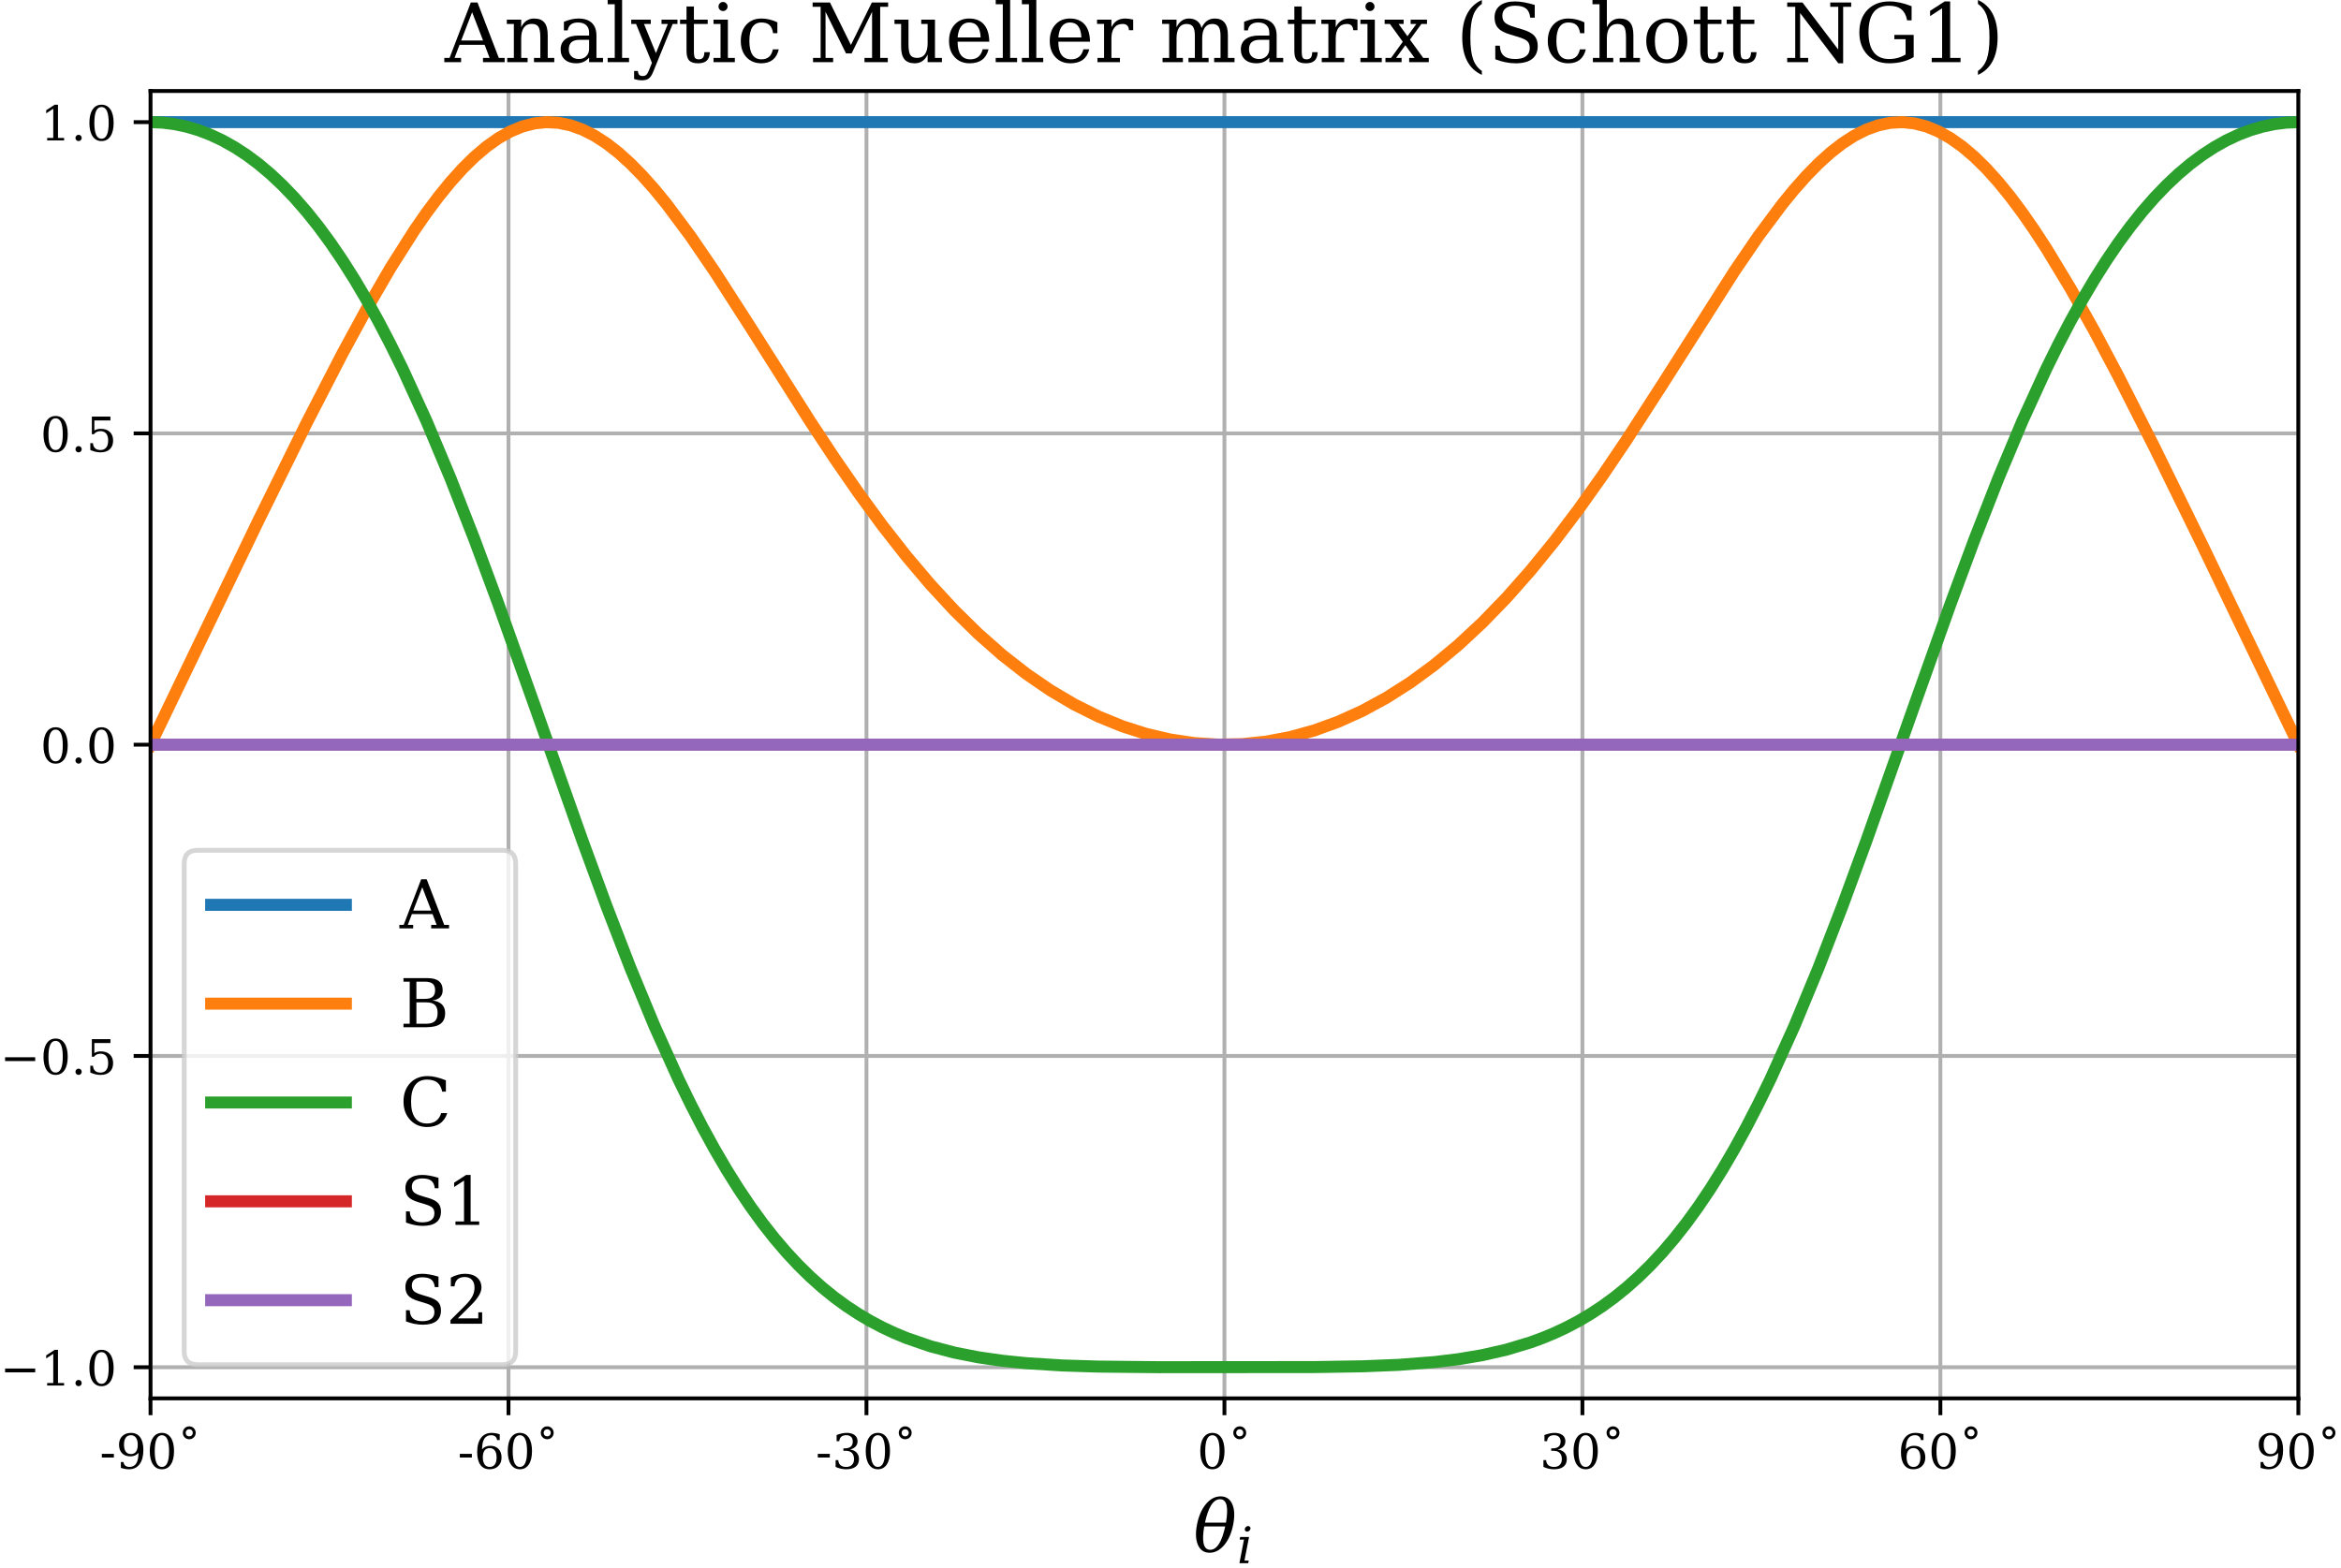 <?xml version="1.0" encoding="utf-8" standalone="no"?>
<!DOCTYPE svg PUBLIC "-//W3C//DTD SVG 1.1//EN"
  "http://www.w3.org/Graphics/SVG/1.1/DTD/svg11.dtd">
<!-- Created with matplotlib (https://matplotlib.org/) -->
<svg height="325.913pt" version="1.1" viewBox="0 0 486.545 325.913" width="486.545pt" xmlns="http://www.w3.org/2000/svg" xmlns:xlink="http://www.w3.org/1999/xlink">
 <defs>
  <style type="text/css">
*{stroke-linecap:butt;stroke-linejoin:round;}
  </style>
 </defs>
 <g id="figure_1">
  <g id="patch_1">
   <path d="M 0 325.913 
L 486.545 325.913 
L 486.545 0 
L 0 0 
z
" style="fill:#ffffff;"/>
  </g>
  <g id="axes_1">
   <g id="patch_2">
    <path d="M 31.283 290.717 
L 477.683 290.717 
L 477.683 18.917 
L 31.283 18.917 
z
" style="fill:#ffffff;"/>
   </g>
   <g id="matplotlib.axis_1">
    <g id="xtick_1">
     <g id="line2d_1">
      <path clip-path="url(#p47340dcf97)" d="M 31.283 290.717 
L 31.283 18.917 
" style="fill:none;stroke:#b0b0b0;stroke-linecap:square;stroke-width:0.8;"/>
     </g>
     <g id="line2d_2">
      <defs>
       <path d="M 0 0 
L 0 3.5 
" id="m800611d8b8" style="stroke:#000000;stroke-width:0.8;"/>
      </defs>
      <g>
       <use style="stroke:#000000;stroke-width:0.8;" x="31.283" xlink:href="#m800611d8b8" y="290.717"/>
      </g>
     </g>
     <g id="text_1">
      <!-- -90˚ -->
      <defs>
       <path d="M 4.391 30.609 
L 29.391 30.609 
L 29.391 23 
L 4.391 23 
z
" id="DejaVuSerif-45"/>
       <path d="M 46.781 32.672 
Q 43.5 29 39.25 27.188 
Q 35.016 25.391 29.688 25.391 
Q 18.844 25.391 12.562 31.938 
Q 6.297 38.484 6.297 49.812 
Q 6.297 60.891 13.109 67.547 
Q 19.922 74.219 31.297 74.219 
Q 43.656 74.219 50.266 65.016 
Q 56.891 55.812 56.891 38.719 
Q 56.891 19.578 49.016 9.078 
Q 41.156 -1.422 26.906 -1.422 
Q 23.047 -1.422 18.797 -0.688 
Q 14.547 0.047 10.109 1.516 
L 10.109 13.625 
L 15.578 13.625 
Q 16.219 8.688 19.391 6.047 
Q 22.562 3.422 27.875 3.422 
Q 37.359 3.422 41.984 10.562 
Q 46.625 17.719 46.781 32.672 
z
M 30.906 69.391 
Q 23.969 69.391 20.281 64.328 
Q 16.609 59.281 16.609 49.812 
Q 16.609 40.328 20.281 35.25 
Q 23.969 30.172 30.906 30.172 
Q 37.844 30.172 41.531 35.078 
Q 45.219 39.984 45.219 49.219 
Q 45.219 58.938 41.5 64.156 
Q 37.797 69.391 30.906 69.391 
z
" id="DejaVuSerif-57"/>
       <path d="M 31.781 3.422 
Q 39.266 3.422 42.969 11.625 
Q 46.688 19.828 46.688 36.375 
Q 46.688 52.984 42.969 61.188 
Q 39.266 69.391 31.781 69.391 
Q 24.312 69.391 20.594 61.188 
Q 16.891 52.984 16.891 36.375 
Q 16.891 19.828 20.594 11.625 
Q 24.312 3.422 31.781 3.422 
z
M 31.781 -1.422 
Q 19.922 -1.422 13.25 8.531 
Q 6.594 18.5 6.594 36.375 
Q 6.594 54.297 13.25 64.25 
Q 19.922 74.219 31.781 74.219 
Q 43.703 74.219 50.344 64.25 
Q 56.984 54.297 56.984 36.375 
Q 56.984 18.5 50.344 8.531 
Q 43.703 -1.422 31.781 -1.422 
z
" id="DejaVuSerif-48"/>
       <path d="M 38.375 74.422 
Q 38.375 68.797 34.484 64.891 
Q 30.609 60.984 25 60.984 
Q 19.391 60.984 15.5 64.891 
Q 11.625 68.797 11.625 74.422 
Q 11.625 80.031 15.5 83.906 
Q 19.391 87.797 25 87.797 
Q 30.609 87.797 34.484 83.906 
Q 38.375 80.031 38.375 74.422 
z
M 32.422 74.422 
Q 32.422 77.484 30.266 79.625 
Q 28.125 81.781 25 81.781 
Q 21.828 81.781 19.703 79.656 
Q 17.578 77.547 17.578 74.422 
Q 17.578 71.234 19.703 69.109 
Q 21.828 67 25 67 
Q 28.125 67 30.266 69.141 
Q 32.422 71.297 32.422 74.422 
z
" id="DejaVuSerif-730"/>
      </defs>
      <g transform="translate(20.73 305.316)scale(0.1 -0.1)">
       <use xlink:href="#DejaVuSerif-45"/>
       <use x="33.789" xlink:href="#DejaVuSerif-57"/>
       <use x="97.412" xlink:href="#DejaVuSerif-48"/>
       <use x="161.035" xlink:href="#DejaVuSerif-730"/>
      </g>
     </g>
    </g>
    <g id="xtick_2">
     <g id="line2d_3">
      <path clip-path="url(#p47340dcf97)" d="M 105.683 290.717 
L 105.683 18.917 
" style="fill:none;stroke:#b0b0b0;stroke-linecap:square;stroke-width:0.8;"/>
     </g>
     <g id="line2d_4">
      <g>
       <use style="stroke:#000000;stroke-width:0.8;" x="105.683" xlink:href="#m800611d8b8" y="290.717"/>
      </g>
     </g>
     <g id="text_2">
      <!-- -60˚ -->
      <defs>
       <path d="M 32.719 3.422 
Q 39.594 3.422 43.297 8.469 
Q 47.016 13.531 47.016 23 
Q 47.016 32.469 43.297 37.516 
Q 39.594 42.578 32.719 42.578 
Q 25.734 42.578 22.062 37.688 
Q 18.406 32.812 18.406 23.578 
Q 18.406 13.875 22.109 8.641 
Q 25.828 3.422 32.719 3.422 
z
M 16.797 40.141 
Q 20.125 43.797 24.312 45.594 
Q 28.516 47.406 33.797 47.406 
Q 44.672 47.406 51 40.859 
Q 57.328 34.328 57.328 23 
Q 57.328 11.922 50.516 5.25 
Q 43.703 -1.422 32.328 -1.422 
Q 19.969 -1.422 13.328 7.781 
Q 6.688 17 6.688 34.078 
Q 6.688 53.219 14.547 63.719 
Q 22.406 74.219 36.719 74.219 
Q 40.578 74.219 44.828 73.484 
Q 49.078 72.75 53.516 71.297 
L 53.516 59.281 
L 48 59.281 
Q 47.406 64.203 44.234 66.797 
Q 41.062 69.391 35.688 69.391 
Q 26.219 69.391 21.578 62.203 
Q 16.938 55.031 16.797 40.141 
z
" id="DejaVuSerif-54"/>
      </defs>
      <g transform="translate(95.13 305.316)scale(0.1 -0.1)">
       <use xlink:href="#DejaVuSerif-45"/>
       <use x="33.789" xlink:href="#DejaVuSerif-54"/>
       <use x="97.412" xlink:href="#DejaVuSerif-48"/>
       <use x="161.035" xlink:href="#DejaVuSerif-730"/>
      </g>
     </g>
    </g>
    <g id="xtick_3">
     <g id="line2d_5">
      <path clip-path="url(#p47340dcf97)" d="M 180.083 290.717 
L 180.083 18.917 
" style="fill:none;stroke:#b0b0b0;stroke-linecap:square;stroke-width:0.8;"/>
     </g>
     <g id="line2d_6">
      <g>
       <use style="stroke:#000000;stroke-width:0.8;" x="180.083" xlink:href="#m800611d8b8" y="290.717"/>
      </g>
     </g>
     <g id="text_3">
      <!-- -30˚ -->
      <defs>
       <path d="M 9.719 69.828 
Q 15.438 71.969 20.672 73.094 
Q 25.922 74.219 30.516 74.219 
Q 41.219 74.219 47.219 69.594 
Q 53.219 64.984 53.219 56.781 
Q 53.219 50.203 49.062 45.781 
Q 44.922 41.359 37.312 39.797 
Q 46.297 38.531 51.25 33.281 
Q 56.203 28.031 56.203 19.672 
Q 56.203 9.469 49.344 4.016 
Q 42.484 -1.422 29.594 -1.422 
Q 23.875 -1.422 18.422 -0.188 
Q 12.984 1.031 7.625 3.516 
L 7.625 17.672 
L 13.094 17.672 
Q 13.578 10.641 17.828 7.031 
Q 22.078 3.422 29.781 3.422 
Q 37.25 3.422 41.578 7.734 
Q 45.906 12.062 45.906 19.578 
Q 45.906 28.172 41.453 32.594 
Q 37.016 37.016 28.422 37.016 
L 23.781 37.016 
L 23.781 42 
L 26.219 42 
Q 34.766 42 39.031 45.531 
Q 43.312 49.078 43.312 56.203 
Q 43.312 62.594 39.797 65.984 
Q 36.281 69.391 29.688 69.391 
Q 23.094 69.391 19.453 66.266 
Q 15.828 63.141 15.188 56.984 
L 9.719 56.984 
z
" id="DejaVuSerif-51"/>
      </defs>
      <g transform="translate(169.53 305.316)scale(0.1 -0.1)">
       <use xlink:href="#DejaVuSerif-45"/>
       <use x="33.789" xlink:href="#DejaVuSerif-51"/>
       <use x="97.412" xlink:href="#DejaVuSerif-48"/>
       <use x="161.035" xlink:href="#DejaVuSerif-730"/>
      </g>
     </g>
    </g>
    <g id="xtick_4">
     <g id="line2d_7">
      <path clip-path="url(#p47340dcf97)" d="M 254.483 290.717 
L 254.483 18.917 
" style="fill:none;stroke:#b0b0b0;stroke-linecap:square;stroke-width:0.8;"/>
     </g>
     <g id="line2d_8">
      <g>
       <use style="stroke:#000000;stroke-width:0.8;" x="254.483" xlink:href="#m800611d8b8" y="290.717"/>
      </g>
     </g>
     <g id="text_4">
      <!-- 0˚ -->
      <g transform="translate(248.802 305.316)scale(0.1 -0.1)">
       <use xlink:href="#DejaVuSerif-48"/>
       <use x="63.623" xlink:href="#DejaVuSerif-730"/>
      </g>
     </g>
    </g>
    <g id="xtick_5">
     <g id="line2d_9">
      <path clip-path="url(#p47340dcf97)" d="M 328.883 290.717 
L 328.883 18.917 
" style="fill:none;stroke:#b0b0b0;stroke-linecap:square;stroke-width:0.8;"/>
     </g>
     <g id="line2d_10">
      <g>
       <use style="stroke:#000000;stroke-width:0.8;" x="328.883" xlink:href="#m800611d8b8" y="290.717"/>
      </g>
     </g>
     <g id="text_5">
      <!-- 30˚ -->
      <g transform="translate(320.02 305.316)scale(0.1 -0.1)">
       <use xlink:href="#DejaVuSerif-51"/>
       <use x="63.623" xlink:href="#DejaVuSerif-48"/>
       <use x="127.246" xlink:href="#DejaVuSerif-730"/>
      </g>
     </g>
    </g>
    <g id="xtick_6">
     <g id="line2d_11">
      <path clip-path="url(#p47340dcf97)" d="M 403.283 290.717 
L 403.283 18.917 
" style="fill:none;stroke:#b0b0b0;stroke-linecap:square;stroke-width:0.8;"/>
     </g>
     <g id="line2d_12">
      <g>
       <use style="stroke:#000000;stroke-width:0.8;" x="403.283" xlink:href="#m800611d8b8" y="290.717"/>
      </g>
     </g>
     <g id="text_6">
      <!-- 60˚ -->
      <g transform="translate(394.42 305.316)scale(0.1 -0.1)">
       <use xlink:href="#DejaVuSerif-54"/>
       <use x="63.623" xlink:href="#DejaVuSerif-48"/>
       <use x="127.246" xlink:href="#DejaVuSerif-730"/>
      </g>
     </g>
    </g>
    <g id="xtick_7">
     <g id="line2d_13">
      <path clip-path="url(#p47340dcf97)" d="M 477.683 290.717 
L 477.683 18.917 
" style="fill:none;stroke:#b0b0b0;stroke-linecap:square;stroke-width:0.8;"/>
     </g>
     <g id="line2d_14">
      <g>
       <use style="stroke:#000000;stroke-width:0.8;" x="477.683" xlink:href="#m800611d8b8" y="290.717"/>
      </g>
     </g>
     <g id="text_7">
      <!-- 90˚ -->
      <g transform="translate(468.82 305.316)scale(0.1 -0.1)">
       <use xlink:href="#DejaVuSerif-57"/>
       <use x="63.623" xlink:href="#DejaVuSerif-48"/>
       <use x="127.246" xlink:href="#DejaVuSerif-730"/>
      </g>
     </g>
    </g>
    <g id="text_8">
     <!-- $\theta_i$ -->
     <defs>
      <path d="M 45.125 40.625 
Q 47.797 56.297 46.047 64.266 
Q 44.094 73.094 36.859 73.094 
Q 29.688 73.094 24.266 64.266 
Q 19.438 56.297 16.016 40.625 
z
M 44.094 35.406 
L 14.984 35.406 
Q 12.359 19.828 14.109 11.859 
Q 16.109 2.984 23.25 2.984 
Q 30.422 2.984 35.844 11.859 
Q 40.672 19.828 44.094 35.406 
z
M 37.641 77.047 
Q 49.031 77.047 53.812 66.375 
Q 58.594 55.719 55.141 38.016 
Q 51.703 20.312 42.719 9.609 
Q 33.734 -1.078 22.406 -1.078 
Q 11.141 -1.078 6.344 9.609 
Q 1.562 20.312 5 38.016 
Q 8.453 55.719 17.375 66.375 
Q 26.312 77.047 37.641 77.047 
z
" id="DejaVuSerif-Italic-952"/>
      <path d="M 15.766 68.016 
Q 16.219 70.266 18.172 71.922 
Q 20.125 73.578 22.406 73.578 
Q 24.656 73.578 25.984 71.922 
Q 27 70.656 27 69.094 
Q 27 68.562 26.859 68.016 
Q 26.422 65.719 24.484 64.109 
Q 22.562 62.5 20.266 62.5 
Q 17.969 62.5 16.656 64.109 
Q 15.672 65.328 15.672 66.891 
Q 15.672 67.438 15.766 68.016 
z
M 15.047 5.172 
L 23.531 5.172 
L 22.562 0 
L 5.078 0 
L 14.109 46.688 
L 5.516 46.688 
L 6.547 51.906 
L 24.125 51.906 
z
" id="DejaVuSerif-Italic-105"/>
     </defs>
     <g transform="translate(248.033 322.793)scale(0.15 -0.15)">
      <use transform="translate(0 0.953)" xlink:href="#DejaVuSerif-Italic-952"/>
      <use transform="translate(60.205 -14.619)scale(0.7)" xlink:href="#DejaVuSerif-Italic-105"/>
     </g>
    </g>
   </g>
   <g id="matplotlib.axis_2">
    <g id="ytick_1">
     <g id="line2d_15">
      <path clip-path="url(#p47340dcf97)" d="M 31.283 284.246 
L 477.683 284.246 
" style="fill:none;stroke:#b0b0b0;stroke-linecap:square;stroke-width:0.8;"/>
     </g>
     <g id="line2d_16">
      <defs>
       <path d="M 0 0 
L -3.5 0 
" id="m21de81b865" style="stroke:#000000;stroke-width:0.8;"/>
      </defs>
      <g>
       <use style="stroke:#000000;stroke-width:0.8;" x="31.283" xlink:href="#m21de81b865" y="284.246"/>
      </g>
     </g>
     <g id="text_9">
      <!-- −1.0 -->
      <defs>
       <path d="M 10.594 35.297 
L 73.188 35.297 
L 73.188 27.391 
L 10.594 27.391 
z
" id="DejaVuSerif-8722"/>
       <path d="M 14.203 0 
L 14.203 5.172 
L 26.906 5.172 
L 26.906 65.828 
L 12.203 56.297 
L 12.203 62.703 
L 29.984 74.219 
L 36.719 74.219 
L 36.719 5.172 
L 49.422 5.172 
L 49.422 0 
z
" id="DejaVuSerif-49"/>
       <path d="M 9.422 5.078 
Q 9.422 7.812 11.281 9.719 
Q 13.141 11.625 15.922 11.625 
Q 18.609 11.625 20.5 9.719 
Q 22.406 7.812 22.406 5.078 
Q 22.406 2.391 20.5 0.484 
Q 18.609 -1.422 15.922 -1.422 
Q 13.141 -1.422 11.281 0.453 
Q 9.422 2.344 9.422 5.078 
z
" id="DejaVuSerif-46"/>
      </defs>
      <g transform="translate(0 288.045)scale(0.1 -0.1)">
       <use xlink:href="#DejaVuSerif-8722"/>
       <use x="83.789" xlink:href="#DejaVuSerif-49"/>
       <use x="147.412" xlink:href="#DejaVuSerif-46"/>
       <use x="179.199" xlink:href="#DejaVuSerif-48"/>
      </g>
     </g>
    </g>
    <g id="ytick_2">
     <g id="line2d_17">
      <path clip-path="url(#p47340dcf97)" d="M 31.283 219.532 
L 477.683 219.532 
" style="fill:none;stroke:#b0b0b0;stroke-linecap:square;stroke-width:0.8;"/>
     </g>
     <g id="line2d_18">
      <g>
       <use style="stroke:#000000;stroke-width:0.8;" x="31.283" xlink:href="#m21de81b865" y="219.532"/>
      </g>
     </g>
     <g id="text_10">
      <!-- −0.5 -->
      <defs>
       <path d="M 50.297 72.906 
L 50.297 64.891 
L 16.891 64.891 
L 16.891 44 
Q 19.438 45.75 22.828 46.625 
Q 26.219 47.516 30.422 47.516 
Q 42.234 47.516 49.062 40.969 
Q 55.906 34.422 55.906 23.094 
Q 55.906 11.531 49 5.047 
Q 42.094 -1.422 29.594 -1.422 
Q 24.562 -1.422 19.281 -0.188 
Q 14.016 1.031 8.5 3.516 
L 8.5 17.672 
L 14.016 17.672 
Q 14.453 10.75 18.422 7.078 
Q 22.406 3.422 29.594 3.422 
Q 37.312 3.422 41.453 8.5 
Q 45.609 13.578 45.609 23.094 
Q 45.609 32.562 41.484 37.609 
Q 37.359 42.672 29.594 42.672 
Q 25.203 42.672 21.844 41.109 
Q 18.5 39.547 15.922 36.281 
L 11.719 36.281 
L 11.719 72.906 
z
" id="DejaVuSerif-53"/>
      </defs>
      <g transform="translate(0 223.331)scale(0.1 -0.1)">
       <use xlink:href="#DejaVuSerif-8722"/>
       <use x="83.789" xlink:href="#DejaVuSerif-48"/>
       <use x="147.412" xlink:href="#DejaVuSerif-46"/>
       <use x="179.199" xlink:href="#DejaVuSerif-53"/>
      </g>
     </g>
    </g>
    <g id="ytick_3">
     <g id="line2d_19">
      <path clip-path="url(#p47340dcf97)" d="M 31.283 154.817 
L 477.683 154.817 
" style="fill:none;stroke:#b0b0b0;stroke-linecap:square;stroke-width:0.8;"/>
     </g>
     <g id="line2d_20">
      <g>
       <use style="stroke:#000000;stroke-width:0.8;" x="31.283" xlink:href="#m21de81b865" y="154.817"/>
      </g>
     </g>
     <g id="text_11">
      <!-- 0.0 -->
      <g transform="translate(8.38 158.617)scale(0.1 -0.1)">
       <use xlink:href="#DejaVuSerif-48"/>
       <use x="63.623" xlink:href="#DejaVuSerif-46"/>
       <use x="95.41" xlink:href="#DejaVuSerif-48"/>
      </g>
     </g>
    </g>
    <g id="ytick_4">
     <g id="line2d_21">
      <path clip-path="url(#p47340dcf97)" d="M 31.283 90.103 
L 477.683 90.103 
" style="fill:none;stroke:#b0b0b0;stroke-linecap:square;stroke-width:0.8;"/>
     </g>
     <g id="line2d_22">
      <g>
       <use style="stroke:#000000;stroke-width:0.8;" x="31.283" xlink:href="#m21de81b865" y="90.103"/>
      </g>
     </g>
     <g id="text_12">
      <!-- 0.5 -->
      <g transform="translate(8.38 93.902)scale(0.1 -0.1)">
       <use xlink:href="#DejaVuSerif-48"/>
       <use x="63.623" xlink:href="#DejaVuSerif-46"/>
       <use x="95.41" xlink:href="#DejaVuSerif-53"/>
      </g>
     </g>
    </g>
    <g id="ytick_5">
     <g id="line2d_23">
      <path clip-path="url(#p47340dcf97)" d="M 31.283 25.389 
L 477.683 25.389 
" style="fill:none;stroke:#b0b0b0;stroke-linecap:square;stroke-width:0.8;"/>
     </g>
     <g id="line2d_24">
      <g>
       <use style="stroke:#000000;stroke-width:0.8;" x="31.283" xlink:href="#m21de81b865" y="25.389"/>
      </g>
     </g>
     <g id="text_13">
      <!-- 1.0 -->
      <g transform="translate(8.38 29.188)scale(0.1 -0.1)">
       <use xlink:href="#DejaVuSerif-49"/>
       <use x="63.623" xlink:href="#DejaVuSerif-46"/>
       <use x="95.41" xlink:href="#DejaVuSerif-48"/>
      </g>
     </g>
    </g>
   </g>
   <g id="line2d_25">
    <path clip-path="url(#p47340dcf97)" d="M 31.283 25.389 
L 477.683 25.389 
L 477.683 25.389 
" style="fill:none;stroke:#1f77b4;stroke-linecap:square;stroke-width:2.5;"/>
   </g>
   <g id="line2d_26">
    <path clip-path="url(#p47340dcf97)" d="M 31.283 154.817 
L 53.728 108.193 
L 63.703 87.985 
L 71.184 73.464 
L 76.172 64.293 
L 81.16 55.698 
L 86.148 47.843 
L 88.641 44.248 
L 91.135 40.906 
L 93.629 37.838 
L 96.123 35.066 
L 98.617 32.611 
L 101.111 30.49 
L 103.605 28.721 
L 106.098 27.318 
L 108.592 26.291 
L 111.086 25.648 
L 113.58 25.393 
L 116.074 25.527 
L 118.568 26.045 
L 121.062 26.94 
L 123.555 28.2 
L 126.049 29.811 
L 128.543 31.755 
L 131.037 34.011 
L 133.531 36.555 
L 136.025 39.363 
L 138.519 42.407 
L 143.506 49.094 
L 148.494 56.395 
L 155.976 68.026 
L 168.445 87.698 
L 173.433 95.248 
L 178.42 102.464 
L 183.408 109.277 
L 188.396 115.643 
L 193.383 121.53 
L 198.371 126.924 
L 203.359 131.817 
L 208.346 136.211 
L 213.334 140.112 
L 218.322 143.53 
L 223.31 146.476 
L 228.297 148.961 
L 233.285 150.996 
L 238.273 152.59 
L 243.26 153.753 
L 248.248 154.489 
L 253.236 154.804 
L 258.224 154.699 
L 263.211 154.174 
L 268.199 153.225 
L 273.187 151.847 
L 278.174 150.034 
L 283.162 147.775 
L 288.15 145.061 
L 293.138 141.881 
L 298.125 138.223 
L 303.113 134.076 
L 308.101 129.433 
L 313.088 124.289 
L 318.076 118.648 
L 323.064 112.518 
L 328.052 105.924 
L 333.039 98.902 
L 338.027 91.51 
L 345.509 79.905 
L 360.472 56.395 
L 365.459 49.094 
L 370.447 42.407 
L 372.941 39.363 
L 375.435 36.555 
L 377.929 34.011 
L 380.422 31.755 
L 382.916 29.811 
L 385.41 28.2 
L 387.904 26.94 
L 390.398 26.045 
L 392.892 25.527 
L 395.386 25.393 
L 397.879 25.648 
L 400.373 26.291 
L 402.867 27.318 
L 405.361 28.721 
L 407.855 30.49 
L 410.349 32.611 
L 412.843 35.066 
L 415.336 37.838 
L 417.83 40.906 
L 420.324 44.248 
L 422.818 47.843 
L 425.312 51.667 
L 430.3 59.914 
L 435.287 68.816 
L 440.275 78.219 
L 447.757 92.97 
L 457.732 113.33 
L 477.683 154.817 
L 477.683 154.817 
" style="fill:none;stroke:#ff7f0e;stroke-linecap:square;stroke-width:2.5;"/>
   </g>
   <g id="line2d_27">
    <path clip-path="url(#p47340dcf97)" d="M 31.283 25.389 
L 33.777 25.493 
L 36.271 25.807 
L 38.764 26.332 
L 41.258 27.07 
L 43.752 28.023 
L 46.246 29.196 
L 48.74 30.593 
L 51.234 32.218 
L 53.728 34.078 
L 56.221 36.178 
L 58.715 38.524 
L 61.209 41.122 
L 63.703 43.979 
L 66.197 47.099 
L 68.691 50.489 
L 71.184 54.153 
L 73.678 58.093 
L 76.172 62.312 
L 78.666 66.811 
L 81.16 71.588 
L 83.654 76.64 
L 88.641 87.54 
L 93.629 99.431 
L 98.617 112.187 
L 103.605 125.636 
L 111.086 146.626 
L 121.062 174.794 
L 126.049 188.362 
L 131.037 201.267 
L 136.025 213.315 
L 141.012 224.362 
L 143.506 229.479 
L 146 234.316 
L 148.494 238.87 
L 150.988 243.138 
L 153.482 247.125 
L 155.976 250.833 
L 158.469 254.27 
L 160.963 257.444 
L 163.457 260.363 
L 165.951 263.039 
L 168.445 265.482 
L 170.939 267.706 
L 173.433 269.723 
L 175.926 271.545 
L 178.42 273.185 
L 180.914 274.656 
L 183.408 275.97 
L 185.902 277.139 
L 188.396 278.175 
L 193.383 279.892 
L 198.371 281.204 
L 203.359 282.186 
L 208.346 282.902 
L 213.334 283.408 
L 220.816 283.878 
L 228.297 284.113 
L 240.767 284.236 
L 273.187 284.212 
L 283.162 284.054 
L 290.644 283.753 
L 298.125 283.178 
L 303.113 282.573 
L 308.101 281.732 
L 313.088 280.594 
L 318.076 279.089 
L 320.57 278.175 
L 323.064 277.139 
L 325.558 275.97 
L 328.052 274.656 
L 330.545 273.185 
L 333.039 271.545 
L 335.533 269.723 
L 338.027 267.706 
L 340.521 265.482 
L 343.015 263.039 
L 345.509 260.363 
L 348.002 257.444 
L 350.496 254.27 
L 352.99 250.833 
L 355.484 247.125 
L 357.978 243.138 
L 360.472 238.87 
L 362.965 234.316 
L 365.459 229.479 
L 367.953 224.362 
L 372.941 213.315 
L 377.929 201.267 
L 382.916 188.362 
L 387.904 174.794 
L 397.879 146.626 
L 405.361 125.636 
L 410.349 112.187 
L 415.336 99.431 
L 420.324 87.54 
L 425.312 76.64 
L 427.806 71.588 
L 430.3 66.811 
L 432.793 62.312 
L 435.287 58.093 
L 437.781 54.153 
L 440.275 50.489 
L 442.769 47.099 
L 445.263 43.979 
L 447.757 41.122 
L 450.25 38.524 
L 452.744 36.178 
L 455.238 34.078 
L 457.732 32.218 
L 460.226 30.593 
L 462.72 29.196 
L 465.214 28.023 
L 467.707 27.07 
L 470.201 26.332 
L 472.695 25.807 
L 475.189 25.493 
L 477.683 25.389 
L 477.683 25.389 
" style="fill:none;stroke:#2ca02c;stroke-linecap:square;stroke-width:2.5;"/>
   </g>
   <g id="line2d_28">
    <path clip-path="url(#p47340dcf97)" d="M 31.283 154.817 
L 477.683 154.817 
L 477.683 154.817 
" style="fill:none;stroke:#d62728;stroke-linecap:square;stroke-width:2.5;"/>
   </g>
   <g id="line2d_29">
    <path clip-path="url(#p47340dcf97)" d="M 31.283 154.817 
L 477.683 154.817 
L 477.683 154.817 
" style="fill:none;stroke:#9467bd;stroke-linecap:square;stroke-width:2.5;"/>
   </g>
   <g id="patch_3">
    <path d="M 31.283 290.717 
L 31.283 18.917 
" style="fill:none;stroke:#000000;stroke-linecap:square;stroke-linejoin:miter;stroke-width:0.8;"/>
   </g>
   <g id="patch_4">
    <path d="M 477.683 290.717 
L 477.683 18.917 
" style="fill:none;stroke:#000000;stroke-linecap:square;stroke-linejoin:miter;stroke-width:0.8;"/>
   </g>
   <g id="patch_5">
    <path d="M 31.283 290.717 
L 477.683 290.717 
" style="fill:none;stroke:#000000;stroke-linecap:square;stroke-linejoin:miter;stroke-width:0.8;"/>
   </g>
   <g id="patch_6">
    <path d="M 31.283 18.917 
L 477.683 18.917 
" style="fill:none;stroke:#000000;stroke-linecap:square;stroke-linejoin:miter;stroke-width:0.8;"/>
   </g>
   <g id="text_14">
    <!-- Analytic Mueller matrix (Schott NG1) -->
    <defs>
     <path d="M 20.016 26.422 
L 46.781 26.422 
L 33.406 61.078 
z
M -0.594 0 
L -0.594 5.172 
L 5.812 5.172 
L 31.781 72.906 
L 39.984 72.906 
L 66.016 5.172 
L 73.188 5.172 
L 73.188 0 
L 46.688 0 
L 46.688 5.172 
L 54.781 5.172 
L 48.688 21.188 
L 18.016 21.188 
L 11.922 5.172 
L 19.922 5.172 
L 19.922 0 
z
" id="DejaVuSerif-65"/>
     <path d="M 4.109 0 
L 4.109 5.172 
L 12.203 5.172 
L 12.203 46.688 
L 3.609 46.688 
L 3.609 51.906 
L 21.188 51.906 
L 21.188 42.672 
Q 23.688 47.953 27.656 50.641 
Q 31.641 53.328 36.922 53.328 
Q 45.516 53.328 49.562 48.391 
Q 53.609 43.453 53.609 33.016 
L 53.609 5.172 
L 61.625 5.172 
L 61.625 0 
L 36.812 0 
L 36.812 5.172 
L 44.578 5.172 
L 44.578 30.172 
Q 44.578 39.703 42.234 43.234 
Q 39.891 46.781 33.984 46.781 
Q 27.734 46.781 24.453 42.203 
Q 21.188 37.641 21.188 28.906 
L 21.188 5.172 
L 29 5.172 
L 29 0 
z
" id="DejaVuSerif-110"/>
     <path d="M 39.797 16.312 
L 39.797 27.297 
L 28.219 27.297 
Q 21.531 27.297 18.25 24.406 
Q 14.984 21.531 14.984 15.578 
Q 14.984 10.156 18.297 6.984 
Q 21.625 3.812 27.297 3.812 
Q 32.906 3.812 36.344 7.281 
Q 39.797 10.75 39.797 16.312 
z
M 48.781 32.422 
L 48.781 5.172 
L 56.781 5.172 
L 56.781 0 
L 39.797 0 
L 39.797 5.609 
Q 36.812 2 32.906 0.281 
Q 29 -1.422 23.781 -1.422 
Q 15.141 -1.422 10.062 3.172 
Q 4.984 7.766 4.984 15.578 
Q 4.984 23.641 10.797 28.078 
Q 16.609 32.516 27.203 32.516 
L 39.797 32.516 
L 39.797 36.078 
Q 39.797 42 36.203 45.234 
Q 32.625 48.484 26.125 48.484 
Q 20.75 48.484 17.578 46.047 
Q 14.406 43.609 13.625 38.812 
L 8.984 38.812 
L 8.984 49.312 
Q 13.672 51.312 18.094 52.312 
Q 22.516 53.328 26.703 53.328 
Q 37.5 53.328 43.141 47.969 
Q 48.781 42.625 48.781 32.422 
z
" id="DejaVuSerif-97"/>
     <path d="M 20.516 5.172 
L 29 5.172 
L 29 0 
L 2.875 0 
L 2.875 5.172 
L 11.531 5.172 
L 11.531 70.797 
L 2.875 70.797 
L 2.875 75.984 
L 20.516 75.984 
z
" id="DejaVuSerif-108"/>
     <path d="M 21.578 -9.516 
L 25 -0.875 
L 5.609 46.688 
L -0.297 46.688 
L -0.297 51.906 
L 23.578 51.906 
L 23.578 46.688 
L 15.281 46.688 
L 29.891 10.984 
L 44.484 46.688 
L 36.719 46.688 
L 36.719 51.906 
L 56.203 51.906 
L 56.203 46.688 
L 50.391 46.688 
L 26.609 -11.719 
Q 24.172 -17.781 21.188 -20 
Q 18.219 -22.219 12.797 -22.219 
Q 10.5 -22.219 8.078 -21.828 
Q 5.672 -21.438 3.219 -20.703 
L 3.219 -10.797 
L 7.812 -10.797 
Q 8.109 -14.109 9.5 -15.547 
Q 10.891 -17 13.812 -17 
Q 16.5 -17 18.141 -15.5 
Q 19.781 -14.016 21.578 -9.516 
z
" id="DejaVuSerif-121"/>
     <path d="M 10.797 46.688 
L 2.875 46.688 
L 2.875 51.906 
L 10.797 51.906 
L 10.797 68.016 
L 19.828 68.016 
L 19.828 51.906 
L 36.719 51.906 
L 36.719 46.688 
L 19.828 46.688 
L 19.828 13.719 
Q 19.828 7.125 21.094 5.266 
Q 22.359 3.422 25.781 3.422 
Q 29.297 3.422 30.906 5.484 
Q 32.516 7.562 32.625 12.203 
L 39.406 12.203 
Q 39.016 5.125 35.547 1.844 
Q 32.078 -1.422 25 -1.422 
Q 17.234 -1.422 14.016 2.016 
Q 10.797 5.469 10.797 13.719 
z
" id="DejaVuSerif-116"/>
     <path d="M 9.719 68.016 
Q 9.719 70.266 11.344 71.922 
Q 12.984 73.578 15.281 73.578 
Q 17.531 73.578 19.156 71.922 
Q 20.797 70.266 20.797 68.016 
Q 20.797 65.719 19.188 64.109 
Q 17.578 62.5 15.281 62.5 
Q 12.984 62.5 11.344 64.109 
Q 9.719 65.719 9.719 68.016 
z
M 21.188 5.172 
L 29.688 5.172 
L 29.688 0 
L 3.609 0 
L 3.609 5.172 
L 12.203 5.172 
L 12.203 46.688 
L 3.609 46.688 
L 3.609 51.906 
L 21.188 51.906 
z
" id="DejaVuSerif-105"/>
     <path d="M 51.422 15.578 
Q 49.516 7.281 44.094 2.922 
Q 38.672 -1.422 30.078 -1.422 
Q 18.75 -1.422 11.859 6.078 
Q 4.984 13.578 4.984 25.984 
Q 4.984 38.422 11.859 45.875 
Q 18.75 53.328 30.078 53.328 
Q 35.016 53.328 39.891 52.172 
Q 44.781 51.031 49.703 48.688 
L 49.703 35.406 
L 44.484 35.406 
Q 43.453 42.234 40.016 45.359 
Q 36.578 48.484 30.172 48.484 
Q 22.906 48.484 19.188 42.844 
Q 15.484 37.203 15.484 25.984 
Q 15.484 14.75 19.172 9.078 
Q 22.859 3.422 30.172 3.422 
Q 35.984 3.422 39.453 6.438 
Q 42.922 9.469 44.188 15.578 
z
" id="DejaVuSerif-99"/>
     <path id="DejaVuSerif-32"/>
     <path d="M 5.516 0 
L 5.516 5.172 
L 14.797 5.172 
L 14.797 67.672 
L 4.984 67.672 
L 4.984 72.906 
L 26.219 72.906 
L 51.812 21 
L 77.391 72.906 
L 97.312 72.906 
L 97.312 67.672 
L 87.594 67.672 
L 87.594 5.172 
L 96.922 5.172 
L 96.922 0 
L 68.406 0 
L 68.406 5.172 
L 77.688 5.172 
L 77.688 61.531 
L 52.688 10.688 
L 45.797 10.688 
L 20.797 61.531 
L 20.797 5.172 
L 30.078 5.172 
L 30.078 0 
z
" id="DejaVuSerif-77"/>
     <path d="M 35.406 51.906 
L 52.203 51.906 
L 52.203 5.172 
L 60.688 5.172 
L 60.688 0 
L 43.219 0 
L 43.219 9.188 
Q 40.719 4 36.766 1.281 
Q 32.812 -1.422 27.594 -1.422 
Q 18.953 -1.422 14.875 3.484 
Q 10.797 8.406 10.797 18.891 
L 10.797 46.688 
L 2.688 46.688 
L 2.688 51.906 
L 19.828 51.906 
L 19.828 21.688 
Q 19.828 12.203 22.141 8.688 
Q 24.469 5.172 30.422 5.172 
Q 36.672 5.172 39.938 9.766 
Q 43.219 14.359 43.219 23.094 
L 43.219 46.688 
L 35.406 46.688 
z
" id="DejaVuSerif-117"/>
     <path d="M 54.203 25 
L 15.484 25 
L 15.484 24.609 
Q 15.484 14.109 19.438 8.766 
Q 23.391 3.422 31.109 3.422 
Q 37.016 3.422 40.797 6.516 
Q 44.578 9.625 46.094 15.719 
L 53.328 15.719 
Q 51.172 7.172 45.375 2.875 
Q 39.594 -1.422 30.172 -1.422 
Q 18.797 -1.422 11.891 6.078 
Q 4.984 13.578 4.984 25.984 
Q 4.984 38.281 11.766 45.797 
Q 18.562 53.328 29.594 53.328 
Q 41.359 53.328 47.656 46.062 
Q 53.953 38.812 54.203 25 
z
M 43.609 30.172 
Q 43.312 39.266 39.766 43.875 
Q 36.234 48.484 29.594 48.484 
Q 23.391 48.484 19.828 43.844 
Q 16.266 39.203 15.484 30.172 
z
" id="DejaVuSerif-101"/>
     <path d="M 47.797 52 
L 47.797 39.016 
L 42.625 39.016 
Q 42.391 42.875 40.484 44.781 
Q 38.578 46.688 34.906 46.688 
Q 28.266 46.688 24.719 42.094 
Q 21.188 37.5 21.188 28.906 
L 21.188 5.172 
L 31.594 5.172 
L 31.594 0 
L 4.109 0 
L 4.109 5.172 
L 12.203 5.172 
L 12.203 46.781 
L 3.609 46.781 
L 3.609 51.906 
L 21.188 51.906 
L 21.188 42.672 
Q 23.828 48.094 27.969 50.703 
Q 32.125 53.328 38.094 53.328 
Q 40.281 53.328 42.703 52.984 
Q 45.125 52.641 47.797 52 
z
" id="DejaVuSerif-114"/>
     <path d="M 51.812 41.797 
Q 54.391 47.516 58.422 50.422 
Q 62.453 53.328 67.828 53.328 
Q 75.984 53.328 79.984 48.266 
Q 83.984 43.219 83.984 33.016 
L 83.984 5.172 
L 92.094 5.172 
L 92.094 0 
L 67.188 0 
L 67.188 5.172 
L 75 5.172 
L 75 31.984 
Q 75 39.938 72.656 43.312 
Q 70.312 46.688 64.891 46.688 
Q 58.891 46.688 55.734 42.141 
Q 52.594 37.594 52.594 28.906 
L 52.594 5.172 
L 60.406 5.172 
L 60.406 0 
L 35.797 0 
L 35.797 5.172 
L 43.609 5.172 
L 43.609 32.328 
Q 43.609 40.094 41.266 43.391 
Q 38.922 46.688 33.5 46.688 
Q 27.484 46.688 24.328 42.141 
Q 21.188 37.594 21.188 28.906 
L 21.188 5.172 
L 29 5.172 
L 29 0 
L 4.109 0 
L 4.109 5.172 
L 12.203 5.172 
L 12.203 46.781 
L 3.609 46.781 
L 3.609 51.906 
L 21.188 51.906 
L 21.188 42.672 
Q 23.688 47.859 27.531 50.594 
Q 31.391 53.328 36.281 53.328 
Q 42.328 53.328 46.375 50.312 
Q 50.438 47.312 51.812 41.797 
z
" id="DejaVuSerif-109"/>
     <path d="M 29.109 31.688 
L 39.984 46.688 
L 33.016 46.688 
L 33.016 51.906 
L 52.984 51.906 
L 52.984 46.688 
L 46.094 46.688 
L 32.172 27.484 
L 48.391 5.172 
L 55.172 5.172 
L 55.172 0 
L 31.203 0 
L 31.203 5.172 
L 37.797 5.172 
L 26.516 20.703 
L 15.188 5.172 
L 21.922 5.172 
L 21.922 0 
L 2.203 0 
L 2.203 5.172 
L 9.078 5.172 
L 23.391 24.906 
L 7.625 46.688 
L 1.219 46.688 
L 1.219 51.906 
L 24.422 51.906 
L 24.422 46.688 
L 18.219 46.688 
z
" id="DejaVuSerif-120"/>
     <path d="M 31.891 -15.578 
Q 20.016 -10.25 13.953 1.297 
Q 7.906 12.844 7.906 30.172 
Q 7.906 47.562 13.953 59.109 
Q 20.016 70.656 31.891 75.984 
L 31.891 71.188 
Q 24.359 66.016 21.094 56.609 
Q 17.828 47.219 17.828 30.172 
Q 17.828 13.188 21.094 3.781 
Q 24.359 -5.609 31.891 -10.797 
z
" id="DejaVuSerif-40"/>
     <path d="M 9.281 3.516 
L 9.281 20.125 
L 14.891 20.062 
Q 15.141 11.766 19.703 7.781 
Q 24.266 3.812 33.594 3.812 
Q 42.281 3.812 46.844 7.25 
Q 51.422 10.688 51.422 17.281 
Q 51.422 22.562 48.656 25.391 
Q 45.906 28.219 37.016 30.906 
L 27.391 33.797 
Q 16.938 36.969 12.672 41.703 
Q 8.406 46.438 8.406 54.688 
Q 8.406 63.969 14.984 69.094 
Q 21.578 74.219 33.5 74.219 
Q 38.578 74.219 44.625 73.109 
Q 50.688 72.016 57.516 69.922 
L 57.516 54.391 
L 52 54.391 
Q 51.172 62.109 46.844 65.547 
Q 42.531 69 33.688 69 
Q 25.984 69 21.953 65.844 
Q 17.922 62.703 17.922 56.688 
Q 17.922 51.469 20.938 48.484 
Q 23.969 45.516 33.797 42.578 
L 42.828 39.891 
Q 52.734 36.922 56.953 32.297 
Q 61.188 27.688 61.188 19.922 
Q 61.188 9.328 54.391 3.953 
Q 47.609 -1.422 34.188 -1.422 
Q 28.172 -1.422 21.938 -0.188 
Q 15.719 1.031 9.281 3.516 
z
" id="DejaVuSerif-83"/>
     <path d="M 4.109 0 
L 4.109 5.172 
L 12.203 5.172 
L 12.203 70.797 
L 3.609 70.797 
L 3.609 75.984 
L 21.188 75.984 
L 21.188 42.672 
Q 23.688 47.953 27.656 50.641 
Q 31.641 53.328 36.922 53.328 
Q 45.516 53.328 49.562 48.391 
Q 53.609 43.453 53.609 33.016 
L 53.609 5.172 
L 61.625 5.172 
L 61.625 0 
L 36.812 0 
L 36.812 5.172 
L 44.578 5.172 
L 44.578 30.172 
Q 44.578 39.703 42.25 43.188 
Q 39.938 46.688 33.984 46.688 
Q 27.734 46.688 24.453 42.141 
Q 21.188 37.594 21.188 28.906 
L 21.188 5.172 
L 29 5.172 
L 29 0 
z
" id="DejaVuSerif-104"/>
     <path d="M 30.078 3.422 
Q 37.312 3.422 40.984 9.125 
Q 44.672 14.844 44.672 25.984 
Q 44.672 37.109 40.984 42.797 
Q 37.312 48.484 30.078 48.484 
Q 22.859 48.484 19.172 42.797 
Q 15.484 37.109 15.484 25.984 
Q 15.484 14.844 19.188 9.125 
Q 22.906 3.422 30.078 3.422 
z
M 30.078 -1.422 
Q 18.75 -1.422 11.859 6.078 
Q 4.984 13.578 4.984 25.984 
Q 4.984 38.375 11.844 45.844 
Q 18.703 53.328 30.078 53.328 
Q 41.453 53.328 48.312 45.844 
Q 55.172 38.375 55.172 25.984 
Q 55.172 13.578 48.312 6.078 
Q 41.453 -1.422 30.078 -1.422 
z
" id="DejaVuSerif-111"/>
     <path d="M 4.891 0 
L 4.891 5.172 
L 14.703 5.172 
L 14.703 67.672 
L 4.891 67.672 
L 4.891 72.906 
L 23.578 72.906 
L 67.281 15.375 
L 67.281 67.672 
L 57.516 67.672 
L 57.516 72.906 
L 83.109 72.906 
L 83.109 67.672 
L 73.297 67.672 
L 73.297 -1.422 
L 67.391 -1.422 
L 20.703 60.016 
L 20.703 5.172 
L 30.516 5.172 
L 30.516 0 
z
" id="DejaVuSerif-78"/>
     <path d="M 64.016 51.125 
Q 62.312 60.25 56.891 64.625 
Q 51.469 69 41.797 69 
Q 29.203 69 23 60.891 
Q 16.797 52.781 16.797 36.375 
Q 16.797 20.312 23.188 12.062 
Q 29.594 3.812 42 3.812 
Q 47.516 3.812 52.531 5.172 
Q 57.562 6.547 62.109 9.281 
L 62.109 28.078 
L 48.391 28.078 
L 48.391 33.297 
L 72.016 33.297 
L 72.016 6.109 
Q 65.531 2.344 58.031 0.453 
Q 50.531 -1.422 42 -1.422 
Q 25.484 -1.422 15.547 8.906 
Q 5.609 19.234 5.609 36.375 
Q 5.609 53.656 15.562 63.938 
Q 25.531 74.219 42.391 74.219 
Q 48.641 74.219 55.297 72.781 
Q 61.969 71.344 69.484 68.406 
L 69.484 51.125 
z
" id="DejaVuSerif-71"/>
     <path d="M 7.078 -15.578 
L 7.078 -10.797 
Q 14.594 -5.609 17.891 3.781 
Q 21.188 13.188 21.188 30.172 
Q 21.188 47.219 17.891 56.609 
Q 14.594 66.016 7.078 71.188 
L 7.078 75.984 
Q 19 70.656 25.047 59.109 
Q 31.109 47.562 31.109 30.172 
Q 31.109 12.844 25.047 1.297 
Q 19 -10.25 7.078 -15.578 
z
" id="DejaVuSerif-41"/>
    </defs>
    <g transform="translate(92.446 12.917)scale(0.17 -0.17)">
     <use xlink:href="#DejaVuSerif-65"/>
     <use x="72.217" xlink:href="#DejaVuSerif-110"/>
     <use x="136.621" xlink:href="#DejaVuSerif-97"/>
     <use x="196.24" xlink:href="#DejaVuSerif-108"/>
     <use x="228.223" xlink:href="#DejaVuSerif-121"/>
     <use x="284.717" xlink:href="#DejaVuSerif-116"/>
     <use x="324.902" xlink:href="#DejaVuSerif-105"/>
     <use x="356.885" xlink:href="#DejaVuSerif-99"/>
     <use x="412.891" xlink:href="#DejaVuSerif-32"/>
     <use x="444.678" xlink:href="#DejaVuSerif-77"/>
     <use x="547.07" xlink:href="#DejaVuSerif-117"/>
     <use x="611.475" xlink:href="#DejaVuSerif-101"/>
     <use x="670.654" xlink:href="#DejaVuSerif-108"/>
     <use x="702.637" xlink:href="#DejaVuSerif-108"/>
     <use x="734.619" xlink:href="#DejaVuSerif-101"/>
     <use x="793.799" xlink:href="#DejaVuSerif-114"/>
     <use x="841.602" xlink:href="#DejaVuSerif-32"/>
     <use x="873.389" xlink:href="#DejaVuSerif-109"/>
     <use x="968.213" xlink:href="#DejaVuSerif-97"/>
     <use x="1027.832" xlink:href="#DejaVuSerif-116"/>
     <use x="1068.018" xlink:href="#DejaVuSerif-114"/>
     <use x="1115.82" xlink:href="#DejaVuSerif-105"/>
     <use x="1147.803" xlink:href="#DejaVuSerif-120"/>
     <use x="1204.199" xlink:href="#DejaVuSerif-32"/>
     <use x="1235.986" xlink:href="#DejaVuSerif-40"/>
     <use x="1275" xlink:href="#DejaVuSerif-83"/>
     <use x="1343.506" xlink:href="#DejaVuSerif-99"/>
     <use x="1399.512" xlink:href="#DejaVuSerif-104"/>
     <use x="1463.916" xlink:href="#DejaVuSerif-111"/>
     <use x="1524.121" xlink:href="#DejaVuSerif-116"/>
     <use x="1564.307" xlink:href="#DejaVuSerif-116"/>
     <use x="1604.492" xlink:href="#DejaVuSerif-32"/>
     <use x="1636.279" xlink:href="#DejaVuSerif-78"/>
     <use x="1723.779" xlink:href="#DejaVuSerif-71"/>
     <use x="1803.662" xlink:href="#DejaVuSerif-49"/>
     <use x="1867.285" xlink:href="#DejaVuSerif-41"/>
    </g>
   </g>
   <g id="legend_1">
    <g id="patch_7">
     <path d="M 41.083 283.717 
L 104.38 283.717 
Q 107.18 283.717 107.18 280.917 
L 107.18 179.57 
Q 107.18 176.77 104.38 176.77 
L 41.083 176.77 
Q 38.283 176.77 38.283 179.57 
L 38.283 280.917 
Q 38.283 283.717 41.083 283.717 
z
" style="fill:#ffffff;opacity:0.8;stroke:#cccccc;stroke-linejoin:miter;"/>
    </g>
    <g id="line2d_30">
     <path d="M 43.883 188.108 
L 71.883 188.108 
" style="fill:none;stroke:#1f77b4;stroke-linecap:square;stroke-width:2.5;"/>
    </g>
    <g id="line2d_31"/>
    <g id="text_15">
     <!-- A -->
     <g transform="translate(83.083 193.008)scale(0.14 -0.14)">
      <use xlink:href="#DejaVuSerif-65"/>
     </g>
    </g>
    <g id="line2d_32">
     <path d="M 43.883 208.658 
L 71.883 208.658 
" style="fill:none;stroke:#ff7f0e;stroke-linecap:square;stroke-width:2.5;"/>
    </g>
    <g id="line2d_33"/>
    <g id="text_16">
     <!-- B -->
     <defs>
      <path d="M 24.703 5.172 
L 39.312 5.172 
Q 48.094 5.172 52.141 8.984 
Q 56.203 12.797 56.203 21.094 
Q 56.203 29.344 52.172 33.125 
Q 48.141 36.922 39.312 36.922 
L 24.703 36.922 
z
M 24.703 42.094 
L 37.109 42.094 
Q 45.125 42.094 48.797 45.172 
Q 52.484 48.25 52.484 54.891 
Q 52.484 61.578 48.797 64.625 
Q 45.125 67.672 37.109 67.672 
L 24.703 67.672 
z
M 5.516 0 
L 5.516 5.172 
L 14.797 5.172 
L 14.797 67.672 
L 5.516 67.672 
L 5.516 72.906 
L 41.5 72.906 
Q 52.547 72.906 58.125 68.391 
Q 63.719 63.875 63.719 54.891 
Q 63.719 48.391 59.828 44.531 
Q 55.953 40.672 48.484 39.797 
Q 57.766 38.625 62.578 33.859 
Q 67.391 29.109 67.391 21.094 
Q 67.391 10.25 60.547 5.125 
Q 53.719 0 39.203 0 
z
" id="DejaVuSerif-66"/>
     </defs>
     <g transform="translate(83.083 213.558)scale(0.14 -0.14)">
      <use xlink:href="#DejaVuSerif-66"/>
     </g>
    </g>
    <g id="line2d_34">
     <path d="M 43.883 229.207 
L 71.883 229.207 
" style="fill:none;stroke:#2ca02c;stroke-linecap:square;stroke-width:2.5;"/>
    </g>
    <g id="line2d_35"/>
    <g id="text_17">
     <!-- C -->
     <defs>
      <path d="M 70.516 19.281 
Q 67.281 9.078 59.688 3.828 
Q 52.094 -1.422 40.484 -1.422 
Q 33.344 -1.422 27.234 1.016 
Q 21.141 3.469 16.406 8.203 
Q 10.938 13.672 8.266 20.625 
Q 5.609 27.594 5.609 36.375 
Q 5.609 53.375 15.422 63.797 
Q 25.25 74.219 41.312 74.219 
Q 47.266 74.219 54 72.656 
Q 60.75 71.094 68.5 67.922 
L 68.5 51.125 
L 62.984 51.125 
Q 61.188 60.297 55.734 64.641 
Q 50.297 69 40.484 69 
Q 28.812 69 22.797 60.719 
Q 16.797 52.438 16.797 36.375 
Q 16.797 20.359 22.797 12.078 
Q 28.812 3.812 40.484 3.812 
Q 48.641 3.812 53.906 7.688 
Q 59.188 11.578 61.531 19.281 
z
" id="DejaVuSerif-67"/>
     </defs>
     <g transform="translate(83.083 234.107)scale(0.14 -0.14)">
      <use xlink:href="#DejaVuSerif-67"/>
     </g>
    </g>
    <g id="line2d_36">
     <path d="M 43.883 249.756 
L 71.883 249.756 
" style="fill:none;stroke:#d62728;stroke-linecap:square;stroke-width:2.5;"/>
    </g>
    <g id="line2d_37"/>
    <g id="text_18">
     <!-- S1 -->
     <g transform="translate(83.083 254.656)scale(0.14 -0.14)">
      <use xlink:href="#DejaVuSerif-83"/>
      <use x="68.506" xlink:href="#DejaVuSerif-49"/>
     </g>
    </g>
    <g id="line2d_38">
     <path d="M 43.883 270.306 
L 71.883 270.306 
" style="fill:none;stroke:#9467bd;stroke-linecap:square;stroke-width:2.5;"/>
    </g>
    <g id="line2d_39"/>
    <g id="text_19">
     <!-- S2 -->
     <defs>
      <path d="M 12.797 55.516 
L 7.328 55.516 
L 7.328 68.5 
Q 12.547 71.297 17.844 72.75 
Q 23.141 74.219 28.219 74.219 
Q 39.594 74.219 46.188 68.703 
Q 52.781 63.188 52.781 53.719 
Q 52.781 43.016 37.844 28.125 
Q 36.672 27 36.078 26.422 
L 17.672 8.016 
L 48.094 8.016 
L 48.094 17 
L 53.812 17 
L 53.812 0 
L 6.781 0 
L 6.781 5.328 
L 28.906 27.391 
Q 36.234 34.719 39.359 40.844 
Q 42.484 46.969 42.484 53.719 
Q 42.484 61.078 38.641 65.234 
Q 34.812 69.391 28.078 69.391 
Q 21.094 69.391 17.281 65.922 
Q 13.484 62.453 12.797 55.516 
z
" id="DejaVuSerif-50"/>
     </defs>
     <g transform="translate(83.083 275.206)scale(0.14 -0.14)">
      <use xlink:href="#DejaVuSerif-83"/>
      <use x="68.506" xlink:href="#DejaVuSerif-50"/>
     </g>
    </g>
   </g>
  </g>
 </g>
 <defs>
  <clipPath id="p47340dcf97">
   <rect height="271.8" width="446.4" x="31.283" y="18.917"/>
  </clipPath>
 </defs>
</svg>
